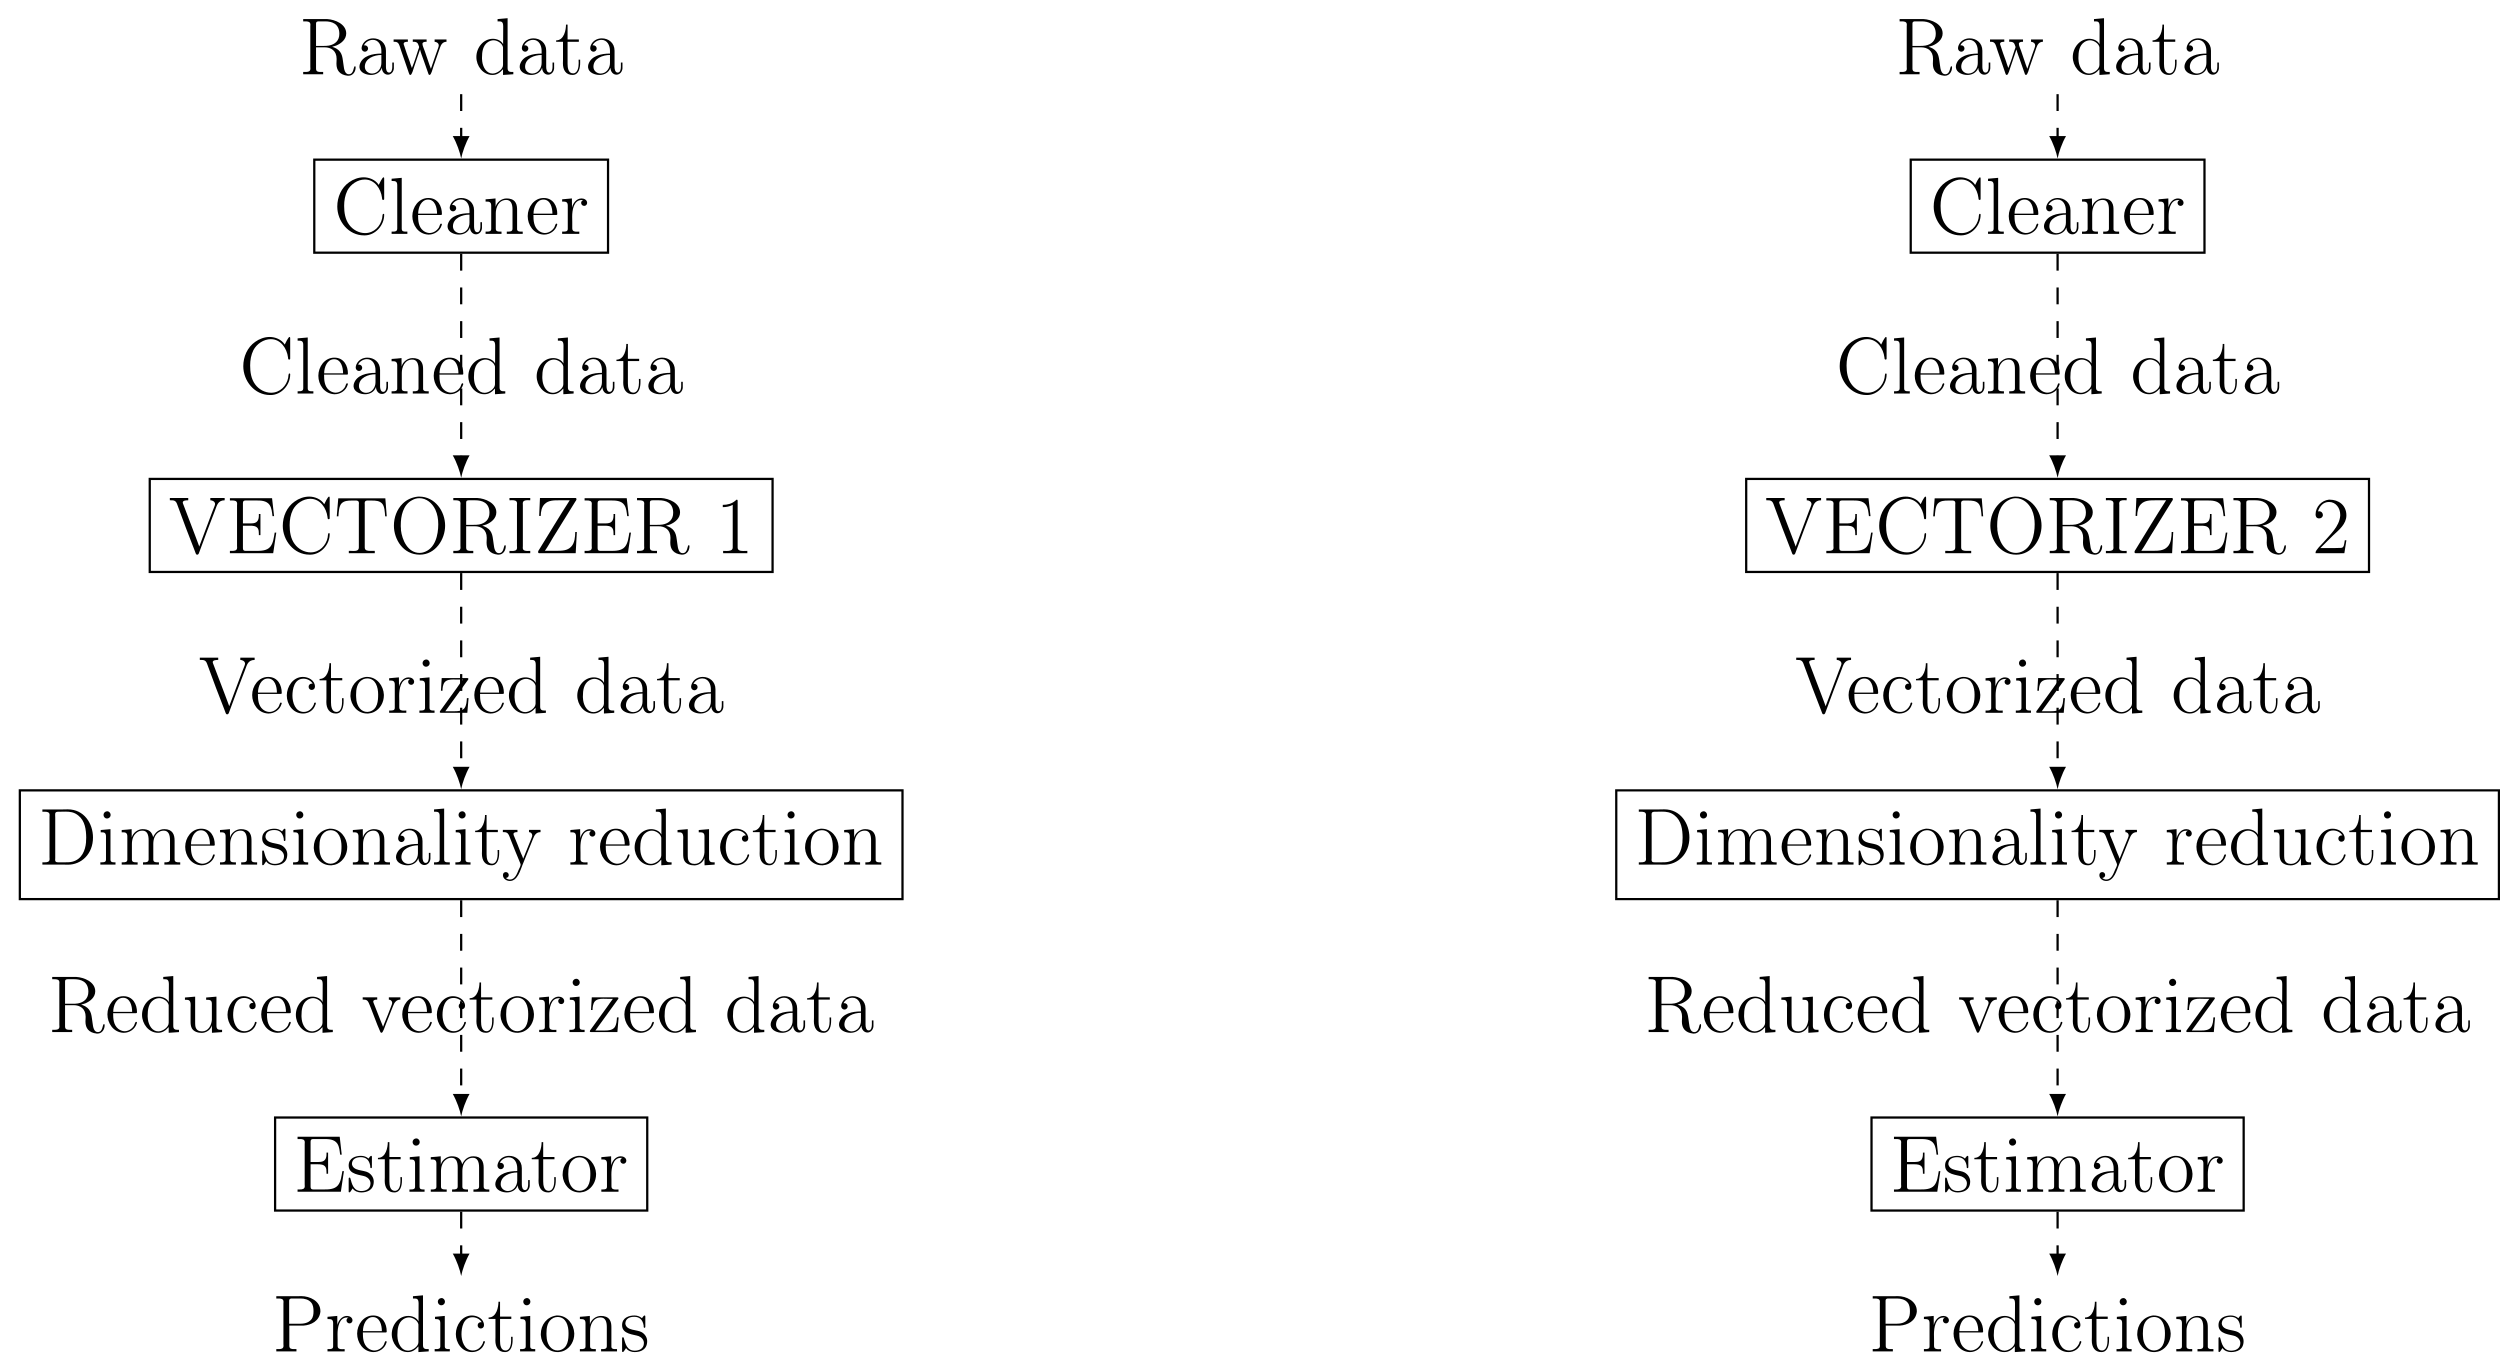 <?xml version="1.0" encoding="UTF-8"?>
<svg xmlns="http://www.w3.org/2000/svg" xmlns:xlink="http://www.w3.org/1999/xlink" width="443.907pt" height="243.291pt" viewBox="0 0 443.907 243.291" version="1.1">
<defs>
<g>
<symbol overflow="visible" id="glyph0-0">
<path style="stroke:none;" d=""/>
</symbol>
<symbol overflow="visible" id="glyph0-1">
<path style="stroke:none;" d="M 0.688 -9.812 L 0.688 -9.406 L 1.047 -9.406 C 1.516 -9.406 1.969 -9.359 1.969 -8.828 C 1.969 -8.719 1.953 -8.625 1.953 -8.531 L 1.953 -1.312 C 1.953 -1.219 1.969 -1.109 1.969 -1 C 1.969 -0.469 1.516 -0.422 1.078 -0.422 L 0.688 -0.422 L 0.688 -0.016 L 4.234 -0.016 L 4.234 -0.422 L 3.781 -0.422 C 3.344 -0.422 2.969 -0.469 2.969 -1.016 L 2.969 -4.797 L 4.5 -4.797 C 5.625 -4.797 6.625 -4.203 6.625 -2.734 C 6.625 -2.453 6.594 -2.172 6.594 -1.875 C 6.594 -0.734 7.156 0.094 8.609 0.25 L 8.734 0.25 C 9.531 0.25 10 -0.5 10 -1.219 C 10 -1.297 10 -1.438 9.875 -1.438 C 9.578 -1.438 9.75 -0.016 8.781 -0.016 C 8.094 -0.016 7.938 -0.922 7.859 -1.594 C 7.656 -2.797 7.75 -3.891 6.578 -4.578 C 6.359 -4.703 6.078 -4.828 5.828 -4.891 C 6.062 -4.984 6.312 -5.016 6.547 -5.109 C 7.469 -5.5 8.328 -6.219 8.328 -7.266 C 8.328 -8.938 6.328 -9.734 4.953 -9.812 Z M 2.969 -5.047 L 2.969 -9 C 2.969 -9.375 3.234 -9.406 3.484 -9.406 L 4.578 -9.406 C 5.797 -9.406 7.109 -8.984 7.109 -7.188 C 7.109 -5.984 6.344 -5.312 5.266 -5.109 C 4.922 -5.047 4.578 -5.047 4.234 -5.047 Z M 2.969 -5.047 "/>
</symbol>
<symbol overflow="visible" id="glyph0-2">
<path style="stroke:none;" d="M 1.422 -5.141 C 1.672 -5.719 2.359 -6.125 3 -6.125 C 4.062 -6.125 4.516 -5.109 4.516 -4.172 L 4.516 -3.688 C 3.031 -3.688 1.141 -3.328 0.672 -1.734 C 0.641 -1.609 0.625 -1.484 0.625 -1.328 L 0.625 -1.234 C 0.719 -0.266 1.875 0.109 2.672 0.109 C 3.453 0.109 4.281 -0.266 4.594 -1.141 L 4.609 -1.141 C 4.609 -0.531 5.031 0.062 5.672 0.062 C 6.234 0.062 6.688 -0.438 6.734 -1.047 L 6.734 -2.094 L 6.453 -2.094 L 6.453 -1.359 C 6.453 -0.953 6.375 -0.312 5.891 -0.312 C 5.422 -0.312 5.328 -0.938 5.328 -1.312 C 5.328 -1.484 5.328 -1.625 5.328 -1.766 L 5.328 -4.203 C 5.328 -5.594 4.25 -6.391 3.062 -6.391 C 2.266 -6.391 1.469 -5.984 1.125 -5.172 C 1.062 -5.016 1 -4.812 1 -4.641 C 1 -4.281 1.281 -4.016 1.594 -4.016 C 1.891 -4.016 2.156 -4.281 2.156 -4.578 C 2.156 -4.891 1.922 -5.156 1.562 -5.156 C 1.5 -5.156 1.469 -5.156 1.422 -5.141 Z M 4.516 -3.438 L 4.516 -2.016 C 4.516 -1.094 3.906 -0.172 2.891 -0.141 L 2.844 -0.141 C 2.203 -0.141 1.578 -0.625 1.578 -1.344 C 1.578 -2.844 3.25 -3.438 4.516 -3.438 Z M 4.516 -3.438 "/>
</symbol>
<symbol overflow="visible" id="glyph0-3">
<path style="stroke:none;" d="M 0.234 -6.188 L 0.234 -5.781 L 0.422 -5.781 C 1.172 -5.781 1.234 -5.234 1.531 -4.328 C 1.984 -2.969 2.5 -1.609 2.938 -0.25 C 2.984 -0.094 3.031 0.109 3.219 0.109 C 3.484 0.109 3.734 -0.891 3.906 -1.406 C 4.172 -2.219 4.453 -3.031 4.734 -3.844 C 4.812 -4.031 4.875 -4.203 4.922 -4.391 L 4.938 -4.391 C 5.062 -3.812 5.344 -3.172 5.547 -2.562 C 5.812 -1.797 6.094 -1.016 6.359 -0.25 C 6.406 -0.094 6.438 0.094 6.625 0.109 C 6.906 0.109 7.141 -0.891 7.312 -1.406 C 7.688 -2.531 8.094 -3.609 8.469 -4.734 C 8.641 -5.25 8.938 -5.781 9.625 -5.781 L 9.625 -6.188 L 7.516 -6.188 L 7.516 -5.781 C 7.891 -5.766 8.25 -5.516 8.25 -5.141 C 8.25 -4.922 8.141 -4.688 8.078 -4.484 C 7.953 -4.141 7.828 -3.781 7.703 -3.438 L 7.141 -1.812 C 7.047 -1.531 6.969 -1.266 6.859 -0.984 C 6.453 -2.016 6.156 -3.078 5.766 -4.125 C 5.641 -4.531 5.359 -5.062 5.359 -5.391 L 5.359 -5.469 C 5.422 -5.781 5.859 -5.781 6.094 -5.781 L 6.094 -6.188 L 3.641 -6.188 L 3.641 -5.781 L 3.781 -5.781 C 4.406 -5.781 4.547 -5.531 4.688 -5.094 C 4.719 -5 4.766 -4.922 4.766 -4.828 C 4.766 -4.703 4.672 -4.578 4.641 -4.453 C 4.281 -3.359 3.938 -2.203 3.484 -1.125 C 3.312 -1.516 3.203 -1.938 3.062 -2.359 C 2.719 -3.266 2.391 -4.172 2.109 -5.094 C 2.078 -5.188 2.016 -5.297 2.016 -5.406 C 2.016 -5.781 2.531 -5.781 2.766 -5.781 L 2.766 -6.188 Z M 0.234 -6.188 "/>
</symbol>
<symbol overflow="visible" id="glyph0-4">
<path style="stroke:none;" d="M 4.281 -9.812 L 4.281 -9.406 L 4.484 -9.406 C 4.969 -9.406 5.281 -9.359 5.281 -8.5 L 5.266 -5.344 C 4.938 -6.031 4.094 -6.312 3.453 -6.312 C 1.766 -6.312 0.516 -4.75 0.516 -3.078 C 0.516 -1.469 1.703 0.109 3.359 0.109 C 4.156 0.109 4.688 -0.266 5.25 -0.906 L 5.25 0.109 L 7.078 -0.016 L 7.078 -0.422 L 6.859 -0.422 C 6.469 -0.422 6.062 -0.453 6.062 -1.109 L 6.062 -9.969 Z M 1.516 -2.75 L 1.516 -2.969 C 1.516 -3.984 1.656 -5.125 2.578 -5.734 C 2.891 -5.938 3.234 -6.047 3.578 -6.047 C 4.281 -6.047 5.141 -5.469 5.25 -4.797 L 5.25 -1.656 C 5.25 -0.859 4.156 -0.141 3.406 -0.141 C 2.312 -0.141 1.703 -1.234 1.562 -2.25 C 1.547 -2.422 1.547 -2.578 1.516 -2.75 Z M 1.516 -2.75 "/>
</symbol>
<symbol overflow="visible" id="glyph0-5">
<path style="stroke:none;" d="M 2.016 -8.828 C 2.016 -7.938 1.703 -6.031 0.266 -6.031 L 0.266 -5.781 L 1.484 -5.781 L 1.484 -2.531 C 1.484 -2.344 1.469 -2.141 1.469 -1.938 C 1.469 -0.797 1.984 0.109 3.172 0.109 C 4.312 0.109 4.531 -1.172 4.531 -2.062 L 4.531 -2.609 L 4.25 -2.609 C 4.25 -2.391 4.266 -2.188 4.266 -1.969 C 4.266 -1.328 4.125 -0.172 3.266 -0.172 C 2.422 -0.172 2.297 -1.172 2.297 -1.859 L 2.297 -5.781 L 4.297 -5.781 L 4.297 -6.188 L 2.297 -6.188 L 2.297 -8.828 Z M 2.016 -8.828 "/>
</symbol>
<symbol overflow="visible" id="glyph0-6">
<path style="stroke:none;" d="M 8.141 -8.734 L 8.109 -8.734 C 7.547 -9.641 6.391 -10.062 5.453 -10.062 C 4.531 -10.062 3.609 -9.719 2.875 -9.188 C 1.484 -8.219 0.766 -6.547 0.766 -4.875 C 0.766 -2.281 2.734 0.25 5.516 0.25 L 5.672 0.25 C 7.531 0.219 9.094 -1.531 9.094 -3.391 L 9.094 -3.484 C 9.078 -3.562 9.016 -3.578 8.953 -3.578 C 8.75 -3.578 8.797 -3.062 8.734 -2.797 C 8.453 -1.391 7.297 -0.156 5.703 -0.156 C 4.609 -0.156 3.516 -0.75 2.875 -1.641 C 2.172 -2.578 1.984 -3.812 1.984 -4.984 C 1.984 -5.922 2.141 -6.875 2.562 -7.719 C 3.141 -8.828 4.391 -9.672 5.656 -9.672 C 7.438 -9.672 8.516 -7.984 8.703 -6.453 C 8.734 -6.297 8.688 -6.047 8.906 -6.047 C 9.047 -6.047 9.094 -6.109 9.094 -6.234 L 9.094 -9.859 C 9.094 -9.953 9.078 -10.062 8.969 -10.062 C 8.766 -10.062 8.172 -8.828 8.141 -8.734 Z M 8.141 -8.734 "/>
</symbol>
<symbol overflow="visible" id="glyph0-7">
<path style="stroke:none;" d="M 0.547 -9.812 L 0.547 -9.406 L 0.734 -9.406 C 1.203 -9.406 1.547 -9.359 1.547 -8.656 L 1.547 -0.969 C 1.547 -0.453 1.172 -0.422 0.781 -0.422 L 0.547 -0.422 L 0.547 -0.016 L 3.344 -0.016 L 3.344 -0.422 L 3.031 -0.422 C 2.656 -0.422 2.344 -0.453 2.344 -0.953 L 2.344 -9.969 Z M 0.547 -9.812 "/>
</symbol>
<symbol overflow="visible" id="glyph0-8">
<path style="stroke:none;" d="M 1.453 -3.375 L 5.484 -3.375 C 5.625 -3.375 5.688 -3.406 5.688 -3.562 C 5.688 -4.906 5 -6.391 3.281 -6.391 C 1.562 -6.391 0.438 -4.766 0.438 -3.172 C 0.438 -1.641 1.453 0.016 3.266 0.109 L 3.359 0.109 C 4.359 0.109 5.344 -0.547 5.641 -1.547 C 5.656 -1.594 5.688 -1.656 5.688 -1.703 C 5.688 -1.766 5.609 -1.844 5.547 -1.844 C 5.344 -1.844 5.281 -1.375 5.156 -1.156 C 4.812 -0.594 4.172 -0.172 3.5 -0.172 L 3.406 -0.172 C 3.016 -0.203 2.656 -0.359 2.344 -0.609 C 1.516 -1.297 1.453 -2.391 1.453 -3.375 Z M 1.469 -3.609 C 1.469 -4.703 2.016 -6.109 3.234 -6.109 C 4.469 -6.109 4.828 -4.672 4.828 -3.609 Z M 1.469 -3.609 "/>
</symbol>
<symbol overflow="visible" id="glyph0-9">
<path style="stroke:none;" d="M 0.547 -6.156 L 0.547 -5.75 L 0.766 -5.75 C 1.156 -5.75 1.547 -5.703 1.547 -5.031 L 1.547 -0.906 C 1.547 -0.453 1.172 -0.422 0.812 -0.422 L 0.547 -0.422 L 0.547 -0.016 L 3.375 -0.016 L 3.375 -0.422 L 3.125 -0.422 C 2.719 -0.422 2.359 -0.453 2.359 -0.922 L 2.359 -3.688 C 2.359 -4.656 2.844 -6.047 4.219 -6.047 C 5.047 -6.047 5.328 -5.328 5.328 -4.359 L 5.328 -0.953 C 5.328 -0.453 4.953 -0.422 4.547 -0.422 L 4.312 -0.422 L 4.312 -0.016 L 7.141 -0.016 L 7.141 -0.422 L 6.812 -0.422 C 6.5 -0.422 6.203 -0.453 6.141 -0.797 L 6.141 -4.188 C 6.141 -4.672 6.125 -5.172 5.859 -5.594 C 5.531 -6.156 4.875 -6.312 4.266 -6.312 C 3.391 -6.312 2.516 -5.641 2.328 -4.812 L 2.312 -6.312 L 1.547 -6.234 Z M 0.547 -6.156 "/>
</symbol>
<symbol overflow="visible" id="glyph0-10">
<path style="stroke:none;" d="M 0.484 -6.156 L 0.484 -5.75 L 0.703 -5.75 C 1.109 -5.75 1.484 -5.703 1.484 -5.031 L 1.484 -0.906 C 1.484 -0.438 1.109 -0.422 0.688 -0.422 L 0.484 -0.422 L 0.484 -0.016 L 3.531 -0.016 L 3.531 -0.422 C 3.391 -0.422 3.234 -0.406 3.078 -0.406 C 2.672 -0.406 2.281 -0.469 2.281 -1 L 2.281 -2.172 C 2.281 -2.469 2.266 -2.766 2.266 -3.062 C 2.266 -4.219 2.531 -6.031 3.938 -6.031 C 4.016 -6.031 4.109 -6.031 4.203 -6.031 L 4.203 -6.016 C 4 -5.938 3.859 -5.734 3.859 -5.516 C 3.859 -5.25 4.078 -4.984 4.406 -4.984 C 4.719 -4.984 4.922 -5.266 4.922 -5.516 C 4.922 -6.031 4.422 -6.312 3.938 -6.312 C 3.047 -6.312 2.422 -5.5 2.234 -4.703 L 2.219 -6.312 Z M 0.484 -6.156 "/>
</symbol>
<symbol overflow="visible" id="glyph0-11">
<path style="stroke:none;" d="M 0.25 -9.812 L 0.25 -9.406 L 0.438 -9.406 C 0.953 -9.406 1.312 -9.375 1.547 -8.703 C 2.562 -5.891 3.625 -3.094 4.719 -0.312 L 4.844 0.031 C 4.906 0.188 4.953 0.25 5.125 0.25 C 5.375 0.25 5.438 -0.094 5.516 -0.297 C 6.422 -2.766 7.344 -5.234 8.297 -7.672 C 8.594 -8.422 8.75 -9.406 9.984 -9.406 L 9.984 -9.812 L 7.438 -9.812 L 7.438 -9.406 C 7.828 -9.406 8.281 -9.172 8.281 -8.734 L 8.281 -8.703 C 8.266 -8.531 8.172 -8.375 8.125 -8.219 L 7.797 -7.391 C 7.125 -5.578 6.422 -3.766 5.75 -1.938 C 5.672 -1.688 5.547 -1.453 5.484 -1.203 L 5.469 -1.203 C 5.406 -1.422 5.312 -1.641 5.234 -1.844 L 4.766 -3.094 C 4.094 -4.875 3.438 -6.625 2.75 -8.391 C 2.703 -8.578 2.547 -8.828 2.547 -9.016 L 2.547 -9.047 C 2.578 -9.391 3.188 -9.406 3.516 -9.406 L 3.516 -9.812 Z M 0.25 -9.812 "/>
</symbol>
<symbol overflow="visible" id="glyph0-12">
<path style="stroke:none;" d="M 0.672 -9.781 L 0.672 -9.375 L 1.062 -9.375 C 1.516 -9.375 1.953 -9.328 1.953 -8.797 C 1.953 -8.688 1.938 -8.578 1.938 -8.484 L 1.938 -1.297 C 1.938 -1.203 1.953 -1.109 1.953 -1 C 1.953 -0.469 1.484 -0.422 1.047 -0.422 L 0.672 -0.422 L 0.672 -0.016 L 8.359 -0.016 L 8.906 -3.672 L 8.625 -3.672 C 8.469 -2.828 8.391 -1.812 7.828 -1.141 C 7.234 -0.438 6.172 -0.422 5.328 -0.422 L 3.484 -0.422 C 3.109 -0.422 2.984 -0.562 2.984 -0.922 L 2.984 -4.891 L 4.266 -4.891 C 4.766 -4.891 5.328 -4.859 5.625 -4.422 C 5.797 -4.141 5.812 -3.797 5.812 -3.469 L 5.812 -3.219 L 6.094 -3.219 L 6.094 -6.969 L 5.812 -6.969 L 5.812 -6.719 C 5.812 -5.953 5.578 -5.422 4.812 -5.328 C 4.547 -5.297 4.281 -5.297 4.016 -5.297 L 2.984 -5.297 L 2.984 -8.891 C 2.984 -9.234 3.109 -9.375 3.469 -9.375 L 5.25 -9.375 C 6.125 -9.375 7.188 -9.375 7.734 -8.562 C 8.109 -7.984 8.141 -7.266 8.234 -6.594 L 8.516 -6.594 L 8.156 -9.781 Z M 0.672 -9.781 "/>
</symbol>
<symbol overflow="visible" id="glyph0-13">
<path style="stroke:none;" d="M 0.75 -9.75 L 0.484 -6.562 L 0.781 -6.562 C 0.828 -7.312 0.875 -8.344 1.312 -8.828 C 1.781 -9.328 2.5 -9.359 3.109 -9.359 L 3.984 -9.359 C 4.25 -9.328 4.422 -9.234 4.422 -8.891 C 4.422 -8.812 4.406 -8.719 4.406 -8.656 L 4.406 -1.031 C 4.406 -0.469 3.922 -0.406 3.453 -0.406 C 3.297 -0.406 3.156 -0.422 3.031 -0.422 L 2.625 -0.422 L 2.625 -0.016 L 7.234 -0.016 L 7.234 -0.422 L 6.453 -0.422 C 5.953 -0.422 5.453 -0.469 5.453 -1.031 L 5.453 -8.656 C 5.453 -8.719 5.438 -8.812 5.438 -8.891 C 5.438 -9.234 5.609 -9.328 5.859 -9.359 L 6.734 -9.359 C 7.359 -9.359 8.078 -9.328 8.531 -8.828 C 8.984 -8.344 9.016 -7.312 9.078 -6.562 L 9.359 -6.562 L 9.109 -9.75 Z M 0.75 -9.75 "/>
</symbol>
<symbol overflow="visible" id="glyph0-14">
<path style="stroke:none;" d="M 5.062 -10.062 C 4.031 -9.953 3.078 -9.562 2.312 -8.797 C 1.281 -7.781 0.766 -6.344 0.766 -4.906 C 0.766 -2.453 2.422 0.25 5.359 0.25 C 8.141 0.25 9.859 -2.469 9.859 -4.906 C 9.859 -7.438 8.062 -10.062 5.266 -10.062 Z M 1.984 -4.719 L 1.984 -4.969 C 1.984 -6.594 2.359 -8.578 4.016 -9.438 C 4.406 -9.656 4.828 -9.781 5.281 -9.781 C 6.547 -9.781 7.562 -8.906 8.125 -7.75 C 8.5 -6.938 8.641 -6.031 8.641 -5.156 C 8.641 -3.297 8.141 -0.75 5.938 -0.141 C 5.734 -0.094 5.516 -0.062 5.328 -0.062 C 3.234 -0.062 2.219 -2.359 2.016 -4.109 C 2.016 -4.297 2.016 -4.516 1.984 -4.719 Z M 1.984 -4.719 "/>
</symbol>
<symbol overflow="visible" id="glyph0-15">
<path style="stroke:none;" d="M 0.609 -9.812 L 0.609 -9.406 C 0.766 -9.406 0.922 -9.422 1.078 -9.422 C 1.531 -9.422 1.953 -9.359 1.953 -8.844 C 1.953 -8.75 1.938 -8.656 1.938 -8.562 L 1.938 -1.281 C 1.938 -1.188 1.953 -1.109 1.953 -1 C 1.953 -0.469 1.516 -0.406 1.078 -0.406 C 0.922 -0.406 0.766 -0.422 0.609 -0.422 L 0.609 -0.016 L 4.297 -0.016 L 4.297 -0.422 C 4.156 -0.422 4 -0.406 3.844 -0.406 C 3.391 -0.406 2.969 -0.469 2.969 -0.969 C 2.969 -1.078 2.984 -1.172 2.984 -1.266 L 2.984 -8.547 C 2.984 -8.641 2.969 -8.719 2.969 -8.828 C 2.969 -9.359 3.406 -9.422 3.844 -9.422 C 4 -9.422 4.156 -9.406 4.297 -9.406 L 4.297 -9.812 Z M 0.609 -9.812 "/>
</symbol>
<symbol overflow="visible" id="glyph0-16">
<path style="stroke:none;" d="M 1.094 -9.812 L 0.953 -6.625 L 1.234 -6.625 C 1.234 -7.359 1.391 -8.203 1.906 -8.719 C 2.562 -9.406 3.578 -9.406 4.469 -9.406 L 6.375 -9.406 C 4.531 -6.547 2.781 -3.609 0.984 -0.703 C 0.891 -0.562 0.766 -0.406 0.766 -0.234 C 0.766 -0.094 0.797 -0.016 0.938 -0.016 L 7.438 -0.016 L 7.641 -3.781 L 7.359 -3.781 C 7.344 -2.906 7.266 -1.781 6.609 -1.141 C 5.969 -0.469 5.016 -0.438 4.141 -0.438 L 1.969 -0.438 C 2.516 -1.203 2.953 -2.031 3.438 -2.828 C 4.75 -4.922 6.031 -7.047 7.344 -9.141 C 7.438 -9.281 7.562 -9.422 7.578 -9.594 C 7.578 -9.719 7.531 -9.812 7.406 -9.812 Z M 1.094 -9.812 "/>
</symbol>
<symbol overflow="visible" id="glyph0-17">
<path style="stroke:none;" d="M 1.312 -8.594 L 1.312 -8.188 C 1.922 -8.188 2.531 -8.297 3.078 -8.594 L 3.078 -1.031 C 3.078 -0.484 2.547 -0.406 2.016 -0.406 C 1.797 -0.406 1.562 -0.422 1.375 -0.422 L 1.375 -0.016 L 5.672 -0.016 L 5.672 -0.422 C 5.453 -0.422 5.219 -0.406 4.984 -0.406 C 4.453 -0.406 3.953 -0.484 3.953 -1.016 L 3.953 -9.312 C 3.953 -9.375 3.938 -9.516 3.812 -9.516 C 3.766 -9.516 3.734 -9.5 3.703 -9.484 L 3.562 -9.344 C 2.906 -8.781 2.125 -8.594 1.312 -8.594 Z M 1.312 -8.594 "/>
</symbol>
<symbol overflow="visible" id="glyph0-18">
<path style="stroke:none;" d="M 5.109 -5.188 C 5.062 -5.203 5 -5.203 4.969 -5.203 C 4.625 -5.203 4.391 -4.953 4.391 -4.641 C 4.391 -4.312 4.641 -4.078 4.938 -4.078 C 5.25 -4.078 5.516 -4.297 5.516 -4.656 C 5.516 -5.797 4.344 -6.391 3.375 -6.391 C 1.625 -6.391 0.516 -4.672 0.516 -3.094 C 0.516 -1.578 1.562 0.109 3.406 0.109 C 4.359 0.109 5.266 -0.438 5.578 -1.406 C 5.625 -1.484 5.672 -1.594 5.672 -1.688 L 5.672 -1.75 C 5.656 -1.812 5.609 -1.844 5.547 -1.844 C 5.344 -1.844 5.344 -1.594 5.312 -1.469 C 4.969 -0.703 4.344 -0.172 3.531 -0.172 C 2.016 -0.172 1.516 -1.891 1.516 -3.047 C 1.516 -4.219 1.844 -6.078 3.484 -6.078 C 4.125 -6.078 4.797 -5.75 5.109 -5.188 Z M 5.109 -5.188 "/>
</symbol>
<symbol overflow="visible" id="glyph0-19">
<path style="stroke:none;" d="M 3.219 -6.391 C 1.484 -6.141 0.438 -4.719 0.438 -3.094 L 0.438 -2.906 C 0.547 -1.312 1.719 0.109 3.422 0.109 L 3.578 0.109 C 3.938 0.078 4.281 0 4.609 -0.156 C 5.719 -0.688 6.375 -1.891 6.375 -3.109 L 6.375 -3.234 C 6.312 -4.812 5.141 -6.391 3.391 -6.391 Z M 1.453 -2.781 C 1.453 -2.891 1.438 -3.031 1.438 -3.156 C 1.438 -4.188 1.562 -5.406 2.688 -5.969 C 2.906 -6.062 3.156 -6.125 3.406 -6.125 C 4.938 -6.125 5.359 -4.531 5.359 -3.281 C 5.359 -2.188 5.281 -0.594 3.797 -0.219 C 3.672 -0.188 3.562 -0.172 3.422 -0.172 C 2.328 -0.172 1.656 -1.141 1.5 -2.219 C 1.484 -2.406 1.484 -2.594 1.453 -2.781 Z M 1.453 -2.781 "/>
</symbol>
<symbol overflow="visible" id="glyph0-20">
<path style="stroke:none;" d="M 0.609 -6.156 L 0.609 -5.75 L 0.766 -5.75 C 1.203 -5.75 1.547 -5.688 1.547 -5.031 L 1.547 -0.906 C 1.547 -0.438 1.156 -0.422 0.75 -0.422 L 0.547 -0.422 L 0.547 -0.016 L 3.234 -0.016 L 3.234 -0.422 L 3 -0.422 C 2.672 -0.422 2.344 -0.453 2.344 -0.922 L 2.344 -6.312 Z M 1.641 -9.469 C 1.297 -9.406 1.109 -9.125 1.109 -8.828 C 1.109 -8.547 1.328 -8.203 1.719 -8.203 C 2.109 -8.203 2.375 -8.5 2.375 -8.828 C 2.375 -9.156 2.125 -9.484 1.766 -9.484 C 1.719 -9.484 1.672 -9.469 1.641 -9.469 Z M 1.641 -9.469 "/>
</symbol>
<symbol overflow="visible" id="glyph0-21">
<path style="stroke:none;" d="M 0.719 -6.188 L 0.578 -3.938 L 0.859 -3.938 C 0.859 -4.375 0.922 -5.047 1.234 -5.438 C 1.578 -5.859 2.188 -5.938 2.75 -5.938 C 3 -5.938 3.234 -5.922 3.453 -5.922 L 4.469 -5.922 C 4.094 -5.453 3.766 -4.938 3.406 -4.438 C 2.422 -3.109 1.5 -1.781 0.531 -0.469 C 0.469 -0.406 0.375 -0.281 0.375 -0.172 C 0.375 -0.047 0.469 -0.016 0.594 -0.016 L 5.266 -0.016 L 5.484 -2.625 L 5.188 -2.625 C 5.156 -2.031 5.109 -1.359 4.781 -0.875 C 4.375 -0.344 3.656 -0.297 3.062 -0.297 L 1.359 -0.297 C 2.656 -2.109 3.969 -3.891 5.266 -5.703 C 5.328 -5.797 5.453 -5.922 5.453 -6.031 C 5.453 -6.156 5.359 -6.188 5.266 -6.188 Z M 0.719 -6.188 "/>
</symbol>
<symbol overflow="visible" id="glyph0-22">
<path style="stroke:none;" d="M 0.688 -9.812 L 0.688 -9.406 L 1.047 -9.406 C 1.516 -9.406 1.969 -9.359 1.969 -8.828 C 1.969 -8.719 1.953 -8.625 1.953 -8.531 L 1.953 -1.312 C 1.953 -1.219 1.969 -1.109 1.969 -1 C 1.969 -0.469 1.516 -0.422 1.078 -0.422 L 0.688 -0.422 L 0.688 -0.016 L 4.391 -0.016 C 4.656 -0.016 4.953 0 5.234 0 C 7.609 0 9.672 -1.906 9.672 -4.828 C 9.672 -7.297 8.109 -9.828 5.203 -9.828 C 4.922 -9.828 4.641 -9.812 4.359 -9.812 Z M 8.453 -4.438 C 8.438 -4.359 8.438 -4.281 8.438 -4.203 L 8.438 -3.984 C 8.312 -2.531 7.688 -0.984 6.062 -0.547 C 5.625 -0.422 5.188 -0.422 4.734 -0.422 L 3.531 -0.422 C 3.234 -0.422 2.953 -0.438 2.953 -0.875 C 2.953 -0.984 2.969 -1.109 2.969 -1.188 L 2.969 -8.375 C 2.969 -8.5 2.953 -8.656 2.953 -8.797 C 2.953 -9.172 2.953 -9.406 3.578 -9.406 L 3.875 -9.406 C 4.156 -9.406 4.453 -9.422 4.75 -9.422 C 5.578 -9.422 6.328 -9.344 7.078 -8.719 C 8.266 -7.781 8.453 -6.203 8.469 -4.812 C 8.469 -4.672 8.469 -4.547 8.453 -4.438 Z M 8.453 -4.438 "/>
</symbol>
<symbol overflow="visible" id="glyph0-23">
<path style="stroke:none;" d="M 0.547 -6.156 L 0.547 -5.75 L 0.766 -5.75 C 1.156 -5.75 1.547 -5.703 1.547 -5.031 L 1.547 -0.906 C 1.547 -0.438 1.141 -0.422 0.75 -0.422 L 0.547 -0.422 L 0.547 -0.016 L 3.375 -0.016 L 3.375 -0.422 L 3.125 -0.422 C 2.734 -0.422 2.359 -0.453 2.359 -0.922 L 2.359 -3.688 C 2.359 -4.594 2.688 -5.516 3.609 -5.938 C 3.812 -6.016 4.016 -6.047 4.234 -6.047 C 5.062 -6.047 5.328 -5.328 5.328 -4.344 L 5.328 -0.953 C 5.328 -0.438 4.922 -0.422 4.422 -0.422 L 4.328 -0.422 L 4.328 -0.016 L 7.156 -0.016 L 7.156 -0.422 L 6.906 -0.422 C 6.531 -0.422 6.156 -0.453 6.156 -0.922 L 6.156 -3.688 C 6.156 -4.594 6.469 -5.516 7.406 -5.938 C 7.609 -6.016 7.797 -6.047 8.016 -6.047 C 8.844 -6.047 9.125 -5.328 9.125 -4.344 L 9.125 -0.953 C 9.125 -0.438 8.703 -0.422 8.203 -0.422 L 8.125 -0.422 L 8.125 -0.016 L 10.938 -0.016 L 10.938 -0.422 L 10.688 -0.422 C 10.312 -0.422 9.938 -0.453 9.938 -0.953 L 9.938 -4.297 C 9.938 -5.297 9.609 -6.312 8.109 -6.312 C 7.125 -6.312 6.484 -5.688 6.125 -4.891 C 5.906 -5.844 5.359 -6.312 4.25 -6.312 C 3.391 -6.312 2.516 -5.625 2.328 -4.812 L 2.312 -6.312 L 1.547 -6.234 Z M 0.547 -6.156 "/>
</symbol>
<symbol overflow="visible" id="glyph0-24">
<path style="stroke:none;" d="M 1.156 -0.609 C 1.484 -0.109 2.109 0.109 2.672 0.109 C 3.703 0.109 4.906 -0.297 4.906 -1.828 C 4.906 -2.5 4.5 -3.094 3.938 -3.422 C 3.078 -3.922 1.25 -3.641 1.031 -4.922 C 1.031 -5.844 1.797 -6.156 2.609 -6.156 C 3.5 -6.156 4.109 -5.688 4.281 -4.609 L 4.281 -4.484 C 4.281 -4.359 4.281 -4.203 4.438 -4.203 C 4.547 -4.203 4.578 -4.297 4.578 -4.391 L 4.578 -6.219 C 4.578 -6.297 4.547 -6.391 4.453 -6.391 C 4.281 -6.391 4.031 -5.984 3.984 -5.906 C 3.594 -6.234 3.141 -6.391 2.641 -6.391 C 1.688 -6.391 0.453 -6.016 0.453 -4.672 C 0.453 -3.016 2.547 -3.047 3.422 -2.719 C 3.922 -2.5 4.328 -2.062 4.328 -1.5 C 4.328 -0.453 3.422 -0.141 2.703 -0.141 C 1.281 -0.141 1.031 -1.406 0.75 -2.422 C 0.734 -2.484 0.656 -2.531 0.609 -2.531 C 0.5 -2.531 0.453 -2.438 0.453 -2.359 L 0.453 0 C 0.469 0.062 0.5 0.094 0.562 0.094 L 0.594 0.094 C 0.672 0.094 0.719 0.016 0.781 -0.047 Z M 1.156 -0.609 "/>
</symbol>
<symbol overflow="visible" id="glyph0-25">
<path style="stroke:none;" d="M 0.25 -6.188 L 0.25 -5.781 L 0.453 -5.781 C 1.234 -5.781 1.297 -5.312 1.656 -4.406 C 2.188 -3.062 2.719 -1.719 3.281 -0.406 C 3.312 -0.297 3.406 -0.156 3.406 -0.031 C 3.406 0.25 3.188 0.625 3.062 0.891 C 2.766 1.609 2.406 2.641 1.5 2.641 C 1.25 2.641 0.969 2.531 0.781 2.359 C 1.062 2.328 1.297 2.156 1.297 1.844 C 1.297 1.578 1.109 1.312 0.781 1.312 C 0.484 1.312 0.266 1.516 0.266 1.844 C 0.266 2.516 0.922 2.891 1.5 2.891 C 2.875 2.891 3.375 0.922 3.734 0.047 C 4.344 -1.484 4.984 -3.031 5.594 -4.562 C 5.828 -5.125 6.078 -5.781 6.938 -5.781 L 6.938 -6.188 L 4.891 -6.188 L 4.891 -5.781 C 5.203 -5.781 5.469 -5.531 5.469 -5.219 C 5.469 -5 5.359 -4.812 5.297 -4.609 C 4.891 -3.578 4.453 -2.578 4.062 -1.562 C 4 -1.406 3.922 -1.25 3.875 -1.078 L 3.859 -1.078 C 3.766 -1.406 3.594 -1.734 3.453 -2.062 C 3.062 -3.062 2.672 -4.078 2.25 -5.062 C 2.203 -5.172 2.141 -5.297 2.141 -5.422 L 2.141 -5.484 C 2.188 -5.781 2.609 -5.781 2.844 -5.781 L 2.844 -6.188 Z M 0.25 -6.188 "/>
</symbol>
<symbol overflow="visible" id="glyph0-26">
<path style="stroke:none;" d="M 0.547 -6.156 L 0.547 -5.75 L 0.781 -5.75 C 1.219 -5.75 1.562 -5.688 1.562 -4.812 C 1.562 -4.609 1.547 -4.406 1.547 -4.203 L 1.547 -1.875 C 1.547 -1.469 1.578 -1.047 1.781 -0.672 C 2.125 -0.078 2.875 0.125 3.531 0.125 C 4.328 0.125 5.125 -0.438 5.328 -1.203 L 5.344 0.109 L 7.141 -0.016 L 7.141 -0.422 L 6.922 -0.422 C 6.531 -0.422 6.141 -0.453 6.141 -1.125 L 6.141 -6.312 L 4.312 -6.156 L 4.312 -5.75 L 4.469 -5.75 C 4.922 -5.75 5.328 -5.719 5.328 -5.047 L 5.328 -2.188 C 5.25 -1.172 4.672 -0.141 3.578 -0.141 C 3.031 -0.141 2.516 -0.344 2.391 -1.094 C 2.359 -1.344 2.359 -1.625 2.359 -1.875 L 2.359 -6.312 Z M 0.547 -6.156 "/>
</symbol>
<symbol overflow="visible" id="glyph0-27">
<path style="stroke:none;" d="M 0.25 -6.188 L 0.25 -5.781 L 0.453 -5.781 C 1.203 -5.781 1.25 -5.375 1.656 -4.406 C 2.219 -3.031 2.688 -1.594 3.297 -0.25 C 3.359 -0.094 3.406 0.109 3.594 0.109 C 3.859 0.109 4.156 -0.922 4.359 -1.422 C 4.781 -2.484 5.203 -3.547 5.625 -4.609 C 5.875 -5.297 6.234 -5.781 6.938 -5.781 L 6.938 -6.188 L 4.891 -6.188 L 4.891 -5.781 C 5.203 -5.781 5.484 -5.531 5.484 -5.219 C 5.484 -5 5.359 -4.781 5.297 -4.578 C 4.875 -3.531 4.5 -2.469 4.047 -1.438 C 3.984 -1.281 3.922 -1.125 3.875 -0.969 L 3.859 -0.969 C 3.75 -1.312 3.578 -1.641 3.453 -1.984 L 2.25 -5.031 C 2.188 -5.156 2.125 -5.312 2.125 -5.453 L 2.125 -5.484 C 2.188 -5.781 2.594 -5.781 2.828 -5.781 L 2.828 -6.188 Z M 0.25 -6.188 "/>
</symbol>
<symbol overflow="visible" id="glyph0-28">
<path style="stroke:none;" d="M 0.688 -9.812 L 0.688 -9.406 L 1.047 -9.406 C 1.516 -9.406 1.969 -9.359 1.969 -8.828 C 1.969 -8.719 1.953 -8.625 1.953 -8.531 L 1.953 -1.312 C 1.953 -1.219 1.969 -1.109 1.969 -1 C 1.969 -0.469 1.516 -0.422 1.078 -0.422 L 0.688 -0.422 L 0.688 -0.016 L 4.266 -0.016 L 4.266 -0.422 L 3.812 -0.422 C 3.375 -0.422 3 -0.469 3 -1.016 L 3 -4.594 L 5.516 -4.594 C 6.891 -4.688 8.312 -5.406 8.516 -7.031 L 8.516 -7.188 C 8.516 -8.969 6.609 -9.828 5.141 -9.828 C 4.875 -9.828 4.609 -9.812 4.344 -9.812 Z M 2.969 -4.922 L 2.969 -8.984 C 2.969 -9.375 3.234 -9.406 3.484 -9.406 L 4.984 -9.406 C 5.672 -9.406 6.453 -9.234 6.906 -8.656 C 7.234 -8.25 7.297 -7.672 7.297 -7.156 C 7.297 -6.656 7.25 -6.109 6.906 -5.688 C 6.391 -5.047 5.578 -4.922 4.812 -4.922 Z M 2.969 -4.922 "/>
</symbol>
<symbol overflow="visible" id="glyph0-29">
<path style="stroke:none;" d="M 1.094 -7.438 C 1.375 -8.297 1.969 -9.109 3.062 -9.109 C 4.281 -9.109 5.047 -8.016 5.047 -6.844 L 5.047 -6.656 C 4.875 -4.719 3.266 -3.344 2.109 -1.984 C 1.641 -1.484 0.672 -0.531 0.672 -0.172 L 0.672 -0.016 L 5.781 -0.016 L 6.141 -2.312 L 5.859 -2.312 C 5.734 -1.656 5.766 -0.953 5.172 -0.953 C 4.781 -0.953 4.375 -0.922 3.969 -0.922 L 1.516 -0.922 C 2.281 -1.672 3.047 -2.469 3.828 -3.219 C 4.812 -4.125 6.141 -5.203 6.141 -6.719 C 6.141 -8.562 4.734 -9.516 3.172 -9.516 L 3.031 -9.516 C 1.75 -9.375 0.672 -8.25 0.672 -6.906 C 0.672 -6.562 0.797 -6.188 1.312 -6.188 C 1.672 -6.188 1.969 -6.438 1.969 -6.797 C 1.969 -7.125 1.719 -7.453 1.312 -7.453 C 1.25 -7.453 1.156 -7.438 1.094 -7.438 Z M 1.094 -7.438 "/>
</symbol>
</g>
<clipPath id="clip1">
  <path d="M 286 140 L 443.906 140 L 443.906 160 L 286 160 Z M 286 140 "/>
</clipPath>
</defs>
<g id="surface1">
<g style="fill:rgb(0%,0%,0%);fill-opacity:1;">
  <use xlink:href="#glyph0-1" x="53.147" y="13.2"/>
  <use xlink:href="#glyph0-2" x="63.201" y="13.2"/>
</g>
<g style="fill:rgb(0%,0%,0%);fill-opacity:1;">
  <use xlink:href="#glyph0-3" x="69.655" y="13.2"/>
</g>
<g style="fill:rgb(0%,0%,0%);fill-opacity:1;">
  <use xlink:href="#glyph0-4" x="84.069" y="13.2"/>
  <use xlink:href="#glyph0-2" x="91.657" y="13.2"/>
  <use xlink:href="#glyph0-5" x="98.484" y="13.2"/>
  <use xlink:href="#glyph0-2" x="103.793" y="13.2"/>
</g>
<path style="fill:none;stroke-width:0.399;stroke-linecap:butt;stroke-linejoin:miter;stroke:rgb(0%,0%,0%);stroke-opacity:1;stroke-miterlimit:10;" d="M 257.388 -36.607 L 309.548 -36.607 L 309.548 -20.088 L 257.388 -20.088 Z M 257.388 -36.607 " transform="matrix(1,0,0,-1,-201.583,8.26)"/>
<g style="fill:rgb(0%,0%,0%);fill-opacity:1;">
  <use xlink:href="#glyph0-6" x="59.123" y="41.546"/>
  <use xlink:href="#glyph0-7" x="68.989" y="41.546"/>
  <use xlink:href="#glyph0-8" x="72.779" y="41.546"/>
  <use xlink:href="#glyph0-2" x="78.848" y="41.546"/>
  <use xlink:href="#glyph0-9" x="85.675" y="41.546"/>
  <use xlink:href="#glyph0-8" x="93.263" y="41.546"/>
  <use xlink:href="#glyph0-10" x="99.331" y="41.546"/>
</g>
<path style="fill:none;stroke-width:0.399;stroke-linecap:butt;stroke-linejoin:miter;stroke:rgb(0%,0%,0%);stroke-opacity:1;stroke-dasharray:2.989,2.989;stroke-miterlimit:10;" d="M 283.47 -8.459 L 283.47 -16.302 " transform="matrix(1,0,0,-1,-201.583,8.26)"/>
<path style=" stroke:none;fill-rule:nonzero;fill:rgb(0%,0%,0%);fill-opacity:1;" d="M 81.887 28.148 C 82.086 27.086 82.684 25.359 83.379 24.164 L 80.391 24.164 C 81.09 25.359 81.688 27.086 81.887 28.148 "/>
<g style="fill:rgb(0%,0%,0%);fill-opacity:1;">
  <use xlink:href="#glyph0-6" x="42.433" y="69.893"/>
  <use xlink:href="#glyph0-7" x="52.299" y="69.893"/>
  <use xlink:href="#glyph0-8" x="56.089" y="69.893"/>
  <use xlink:href="#glyph0-2" x="62.158" y="69.893"/>
  <use xlink:href="#glyph0-9" x="68.985" y="69.893"/>
  <use xlink:href="#glyph0-8" x="76.573" y="69.893"/>
  <use xlink:href="#glyph0-4" x="82.641" y="69.893"/>
</g>
<g style="fill:rgb(0%,0%,0%);fill-opacity:1;">
  <use xlink:href="#glyph0-4" x="94.777" y="69.893"/>
  <use xlink:href="#glyph0-2" x="102.364" y="69.893"/>
  <use xlink:href="#glyph0-5" x="109.192" y="69.893"/>
  <use xlink:href="#glyph0-2" x="114.501" y="69.893"/>
</g>
<path style="fill:none;stroke-width:0.399;stroke-linecap:butt;stroke-linejoin:miter;stroke:rgb(0%,0%,0%);stroke-opacity:1;stroke-miterlimit:10;" d="M 228.173 -93.299 L 338.763 -93.299 L 338.763 -76.779 L 228.173 -76.779 Z M 228.173 -93.299 " transform="matrix(1,0,0,-1,-201.583,8.26)"/>
<g style="fill:rgb(0%,0%,0%);fill-opacity:1;">
  <use xlink:href="#glyph0-11" x="29.908" y="98.239"/>
  <use xlink:href="#glyph0-12" x="40.151" y="98.239"/>
  <use xlink:href="#glyph0-6" x="49.446" y="98.239"/>
  <use xlink:href="#glyph0-13" x="59.312" y="98.239"/>
  <use xlink:href="#glyph0-14" x="69.178" y="98.239"/>
  <use xlink:href="#glyph0-1" x="79.803" y="98.239"/>
  <use xlink:href="#glyph0-15" x="89.856" y="98.239"/>
  <use xlink:href="#glyph0-16" x="94.783" y="98.239"/>
  <use xlink:href="#glyph0-12" x="103.13" y="98.239"/>
  <use xlink:href="#glyph0-1" x="112.424" y="98.239"/>
</g>
<g style="fill:rgb(0%,0%,0%);fill-opacity:1;">
  <use xlink:href="#glyph0-17" x="127.026" y="98.239"/>
</g>
<path style="fill:none;stroke-width:0.399;stroke-linecap:butt;stroke-linejoin:miter;stroke:rgb(0%,0%,0%);stroke-opacity:1;stroke-dasharray:2.989,2.989;stroke-miterlimit:10;" d="M 283.47 -36.806 L 283.47 -72.994 " transform="matrix(1,0,0,-1,-201.583,8.26)"/>
<path style=" stroke:none;fill-rule:nonzero;fill:rgb(0%,0%,0%);fill-opacity:1;" d="M 81.887 84.84 C 82.086 83.777 82.684 82.051 83.379 80.855 L 80.391 80.855 C 81.09 82.051 81.688 83.777 81.887 84.84 "/>
<g style="fill:rgb(0%,0%,0%);fill-opacity:1;">
  <use xlink:href="#glyph0-11" x="35.23" y="126.586"/>
</g>
<g style="fill:rgb(0%,0%,0%);fill-opacity:1;">
  <use xlink:href="#glyph0-8" x="44.34" y="126.586"/>
  <use xlink:href="#glyph0-18" x="50.408" y="126.586"/>
  <use xlink:href="#glyph0-5" x="56.477" y="126.586"/>
  <use xlink:href="#glyph0-19" x="61.786" y="126.586"/>
  <use xlink:href="#glyph0-10" x="68.614" y="126.586"/>
  <use xlink:href="#glyph0-20" x="73.923" y="126.586"/>
  <use xlink:href="#glyph0-21" x="77.713" y="126.586"/>
  <use xlink:href="#glyph0-8" x="83.782" y="126.586"/>
  <use xlink:href="#glyph0-4" x="89.85" y="126.586"/>
</g>
<g style="fill:rgb(0%,0%,0%);fill-opacity:1;">
  <use xlink:href="#glyph0-4" x="101.986" y="126.586"/>
  <use xlink:href="#glyph0-2" x="109.573" y="126.586"/>
  <use xlink:href="#glyph0-5" x="116.401" y="126.586"/>
  <use xlink:href="#glyph0-2" x="121.71" y="126.586"/>
</g>
<path style="fill:none;stroke-width:0.399;stroke-linecap:butt;stroke-linejoin:miter;stroke:rgb(0%,0%,0%);stroke-opacity:1;stroke-miterlimit:10;" d="M 205.106 -151.388 L 361.833 -151.388 L 361.833 -132.08 L 205.106 -132.08 Z M 205.106 -151.388 " transform="matrix(1,0,0,-1,-201.583,8.26)"/>
<g style="fill:rgb(0%,0%,0%);fill-opacity:1;">
  <use xlink:href="#glyph0-22" x="6.839" y="153.537"/>
  <use xlink:href="#glyph0-20" x="17.273" y="153.537"/>
  <use xlink:href="#glyph0-23" x="21.063" y="153.537"/>
  <use xlink:href="#glyph0-8" x="32.447" y="153.537"/>
  <use xlink:href="#glyph0-9" x="38.515" y="153.537"/>
  <use xlink:href="#glyph0-24" x="46.103" y="153.537"/>
  <use xlink:href="#glyph0-20" x="51.489" y="153.537"/>
  <use xlink:href="#glyph0-19" x="55.279" y="153.537"/>
  <use xlink:href="#glyph0-9" x="62.106" y="153.537"/>
  <use xlink:href="#glyph0-2" x="69.694" y="153.537"/>
  <use xlink:href="#glyph0-7" x="76.521" y="153.537"/>
  <use xlink:href="#glyph0-20" x="80.312" y="153.537"/>
  <use xlink:href="#glyph0-5" x="84.102" y="153.537"/>
</g>
<g style="fill:rgb(0%,0%,0%);fill-opacity:1;">
  <use xlink:href="#glyph0-25" x="89.038" y="153.537"/>
</g>
<g style="fill:rgb(0%,0%,0%);fill-opacity:1;">
  <use xlink:href="#glyph0-10" x="100.794" y="153.537"/>
  <use xlink:href="#glyph0-8" x="106.103" y="153.537"/>
  <use xlink:href="#glyph0-4" x="112.172" y="153.537"/>
  <use xlink:href="#glyph0-26" x="119.759" y="153.537"/>
  <use xlink:href="#glyph0-18" x="127.347" y="153.537"/>
  <use xlink:href="#glyph0-5" x="133.416" y="153.537"/>
  <use xlink:href="#glyph0-20" x="138.725" y="153.537"/>
  <use xlink:href="#glyph0-19" x="142.515" y="153.537"/>
  <use xlink:href="#glyph0-9" x="149.343" y="153.537"/>
</g>
<path style="fill:none;stroke-width:0.399;stroke-linecap:butt;stroke-linejoin:miter;stroke:rgb(0%,0%,0%);stroke-opacity:1;stroke-dasharray:2.989,2.989;stroke-miterlimit:10;" d="M 283.47 -93.498 L 283.47 -128.295 " transform="matrix(1,0,0,-1,-201.583,8.26)"/>
<path style=" stroke:none;fill-rule:nonzero;fill:rgb(0%,0%,0%);fill-opacity:1;" d="M 81.887 140.141 C 82.086 139.078 82.684 137.352 83.379 136.156 L 80.391 136.156 C 81.09 137.352 81.688 139.078 81.887 140.141 "/>
<g style="fill:rgb(0%,0%,0%);fill-opacity:1;">
  <use xlink:href="#glyph0-1" x="8.582" y="183.278"/>
  <use xlink:href="#glyph0-8" x="18.636" y="183.278"/>
  <use xlink:href="#glyph0-4" x="24.704" y="183.278"/>
  <use xlink:href="#glyph0-26" x="32.292" y="183.278"/>
  <use xlink:href="#glyph0-18" x="39.88" y="183.278"/>
  <use xlink:href="#glyph0-8" x="45.948" y="183.278"/>
  <use xlink:href="#glyph0-4" x="52.017" y="183.278"/>
</g>
<g style="fill:rgb(0%,0%,0%);fill-opacity:1;">
  <use xlink:href="#glyph0-27" x="64.152" y="183.278"/>
</g>
<g style="fill:rgb(0%,0%,0%);fill-opacity:1;">
  <use xlink:href="#glyph0-8" x="70.987" y="183.278"/>
  <use xlink:href="#glyph0-18" x="77.055" y="183.278"/>
  <use xlink:href="#glyph0-5" x="83.123" y="183.278"/>
  <use xlink:href="#glyph0-19" x="88.433" y="183.278"/>
  <use xlink:href="#glyph0-10" x="95.26" y="183.278"/>
  <use xlink:href="#glyph0-20" x="100.57" y="183.278"/>
  <use xlink:href="#glyph0-21" x="104.36" y="183.278"/>
  <use xlink:href="#glyph0-8" x="110.429" y="183.278"/>
  <use xlink:href="#glyph0-4" x="116.497" y="183.278"/>
</g>
<g style="fill:rgb(0%,0%,0%);fill-opacity:1;">
  <use xlink:href="#glyph0-4" x="128.632" y="183.278"/>
  <use xlink:href="#glyph0-2" x="136.22" y="183.278"/>
  <use xlink:href="#glyph0-5" x="143.047" y="183.278"/>
  <use xlink:href="#glyph0-2" x="148.357" y="183.278"/>
</g>
<path style="fill:none;stroke-width:0.399;stroke-linecap:butt;stroke-linejoin:miter;stroke:rgb(0%,0%,0%);stroke-opacity:1;stroke-miterlimit:10;" d="M 250.431 -206.689 L 316.509 -206.689 L 316.509 -190.17 L 250.431 -190.17 Z M 250.431 -206.689 " transform="matrix(1,0,0,-1,-201.583,8.26)"/>
<g style="fill:rgb(0%,0%,0%);fill-opacity:1;">
  <use xlink:href="#glyph0-12" x="52.163" y="211.625"/>
  <use xlink:href="#glyph0-24" x="61.458" y="211.625"/>
  <use xlink:href="#glyph0-5" x="66.843" y="211.625"/>
  <use xlink:href="#glyph0-20" x="72.153" y="211.625"/>
  <use xlink:href="#glyph0-23" x="75.943" y="211.625"/>
  <use xlink:href="#glyph0-2" x="87.327" y="211.625"/>
  <use xlink:href="#glyph0-5" x="94.154" y="211.625"/>
  <use xlink:href="#glyph0-19" x="99.464" y="211.625"/>
  <use xlink:href="#glyph0-10" x="106.291" y="211.625"/>
</g>
<path style="fill:none;stroke-width:0.399;stroke-linecap:butt;stroke-linejoin:miter;stroke:rgb(0%,0%,0%);stroke-opacity:1;stroke-dasharray:2.989,2.989;stroke-miterlimit:10;" d="M 283.47 -151.588 L 283.47 -186.381 " transform="matrix(1,0,0,-1,-201.583,8.26)"/>
<path style=" stroke:none;fill-rule:nonzero;fill:rgb(0%,0%,0%);fill-opacity:1;" d="M 81.887 198.23 C 82.086 197.168 82.684 195.438 83.379 194.242 L 80.391 194.242 C 81.09 195.438 81.688 197.168 81.887 198.23 "/>
<g style="fill:rgb(0%,0%,0%);fill-opacity:1;">
  <use xlink:href="#glyph0-28" x="48.373" y="239.971"/>
  <use xlink:href="#glyph0-10" x="57.668" y="239.971"/>
  <use xlink:href="#glyph0-8" x="62.977" y="239.971"/>
  <use xlink:href="#glyph0-4" x="69.046" y="239.971"/>
  <use xlink:href="#glyph0-20" x="76.634" y="239.971"/>
  <use xlink:href="#glyph0-18" x="80.424" y="239.971"/>
  <use xlink:href="#glyph0-5" x="86.492" y="239.971"/>
  <use xlink:href="#glyph0-20" x="91.802" y="239.971"/>
  <use xlink:href="#glyph0-19" x="95.592" y="239.971"/>
  <use xlink:href="#glyph0-9" x="102.419" y="239.971"/>
  <use xlink:href="#glyph0-24" x="110.007" y="239.971"/>
</g>
<path style="fill:none;stroke-width:0.399;stroke-linecap:butt;stroke-linejoin:miter;stroke:rgb(0%,0%,0%);stroke-opacity:1;stroke-dasharray:2.989,2.989;stroke-miterlimit:10;" d="M 283.47 -206.888 L 283.47 -214.728 " transform="matrix(1,0,0,-1,-201.583,8.26)"/>
<path style=" stroke:none;fill-rule:nonzero;fill:rgb(0%,0%,0%);fill-opacity:1;" d="M 81.887 226.574 C 82.086 225.512 82.684 223.785 83.379 222.59 L 80.391 222.59 C 81.09 223.785 81.688 225.512 81.887 226.574 "/>
<g style="fill:rgb(0%,0%,0%);fill-opacity:1;">
  <use xlink:href="#glyph0-1" x="336.611" y="13.2"/>
  <use xlink:href="#glyph0-2" x="346.665" y="13.2"/>
</g>
<g style="fill:rgb(0%,0%,0%);fill-opacity:1;">
  <use xlink:href="#glyph0-3" x="353.119" y="13.2"/>
</g>
<g style="fill:rgb(0%,0%,0%);fill-opacity:1;">
  <use xlink:href="#glyph0-4" x="367.533" y="13.2"/>
  <use xlink:href="#glyph0-2" x="375.121" y="13.2"/>
  <use xlink:href="#glyph0-5" x="381.948" y="13.2"/>
  <use xlink:href="#glyph0-2" x="387.257" y="13.2"/>
</g>
<path style="fill:none;stroke-width:0.399;stroke-linecap:butt;stroke-linejoin:miter;stroke:rgb(0%,0%,0%);stroke-opacity:1;stroke-miterlimit:10;" d="M 540.856 -36.607 L 593.017 -36.607 L 593.017 -20.088 L 540.856 -20.088 Z M 540.856 -36.607 " transform="matrix(1,0,0,-1,-201.583,8.26)"/>
<g style="fill:rgb(0%,0%,0%);fill-opacity:1;">
  <use xlink:href="#glyph0-6" x="342.587" y="41.546"/>
  <use xlink:href="#glyph0-7" x="352.453" y="41.546"/>
  <use xlink:href="#glyph0-8" x="356.243" y="41.546"/>
  <use xlink:href="#glyph0-2" x="362.312" y="41.546"/>
  <use xlink:href="#glyph0-9" x="369.139" y="41.546"/>
  <use xlink:href="#glyph0-8" x="376.727" y="41.546"/>
  <use xlink:href="#glyph0-10" x="382.795" y="41.546"/>
</g>
<path style="fill:none;stroke-width:0.399;stroke-linecap:butt;stroke-linejoin:miter;stroke:rgb(0%,0%,0%);stroke-opacity:1;stroke-dasharray:2.989,2.989;stroke-miterlimit:10;" d="M 566.935 -8.459 L 566.935 -16.302 " transform="matrix(1,0,0,-1,-201.583,8.26)"/>
<path style=" stroke:none;fill-rule:nonzero;fill:rgb(0%,0%,0%);fill-opacity:1;" d="M 365.352 28.148 C 365.551 27.086 366.148 25.359 366.848 24.164 L 363.859 24.164 C 364.555 25.359 365.152 27.086 365.352 28.148 "/>
<g style="fill:rgb(0%,0%,0%);fill-opacity:1;">
  <use xlink:href="#glyph0-6" x="325.897" y="69.893"/>
  <use xlink:href="#glyph0-7" x="335.763" y="69.893"/>
  <use xlink:href="#glyph0-8" x="339.553" y="69.893"/>
  <use xlink:href="#glyph0-2" x="345.622" y="69.893"/>
  <use xlink:href="#glyph0-9" x="352.449" y="69.893"/>
  <use xlink:href="#glyph0-8" x="360.037" y="69.893"/>
  <use xlink:href="#glyph0-4" x="366.105" y="69.893"/>
</g>
<g style="fill:rgb(0%,0%,0%);fill-opacity:1;">
  <use xlink:href="#glyph0-4" x="378.241" y="69.893"/>
  <use xlink:href="#glyph0-2" x="385.828" y="69.893"/>
  <use xlink:href="#glyph0-5" x="392.656" y="69.893"/>
  <use xlink:href="#glyph0-2" x="397.965" y="69.893"/>
</g>
<path style="fill:none;stroke-width:0.399;stroke-linecap:butt;stroke-linejoin:miter;stroke:rgb(0%,0%,0%);stroke-opacity:1;stroke-miterlimit:10;" d="M 511.642 -93.299 L 622.231 -93.299 L 622.231 -76.779 L 511.642 -76.779 Z M 511.642 -93.299 " transform="matrix(1,0,0,-1,-201.583,8.26)"/>
<g style="fill:rgb(0%,0%,0%);fill-opacity:1;">
  <use xlink:href="#glyph0-11" x="313.372" y="98.239"/>
  <use xlink:href="#glyph0-12" x="323.615" y="98.239"/>
  <use xlink:href="#glyph0-6" x="332.91" y="98.239"/>
  <use xlink:href="#glyph0-13" x="342.776" y="98.239"/>
  <use xlink:href="#glyph0-14" x="352.642" y="98.239"/>
  <use xlink:href="#glyph0-1" x="363.267" y="98.239"/>
  <use xlink:href="#glyph0-15" x="373.32" y="98.239"/>
  <use xlink:href="#glyph0-16" x="378.247" y="98.239"/>
  <use xlink:href="#glyph0-12" x="386.594" y="98.239"/>
  <use xlink:href="#glyph0-1" x="395.888" y="98.239"/>
</g>
<g style="fill:rgb(0%,0%,0%);fill-opacity:1;">
  <use xlink:href="#glyph0-29" x="410.49" y="98.239"/>
</g>
<path style="fill:none;stroke-width:0.399;stroke-linecap:butt;stroke-linejoin:miter;stroke:rgb(0%,0%,0%);stroke-opacity:1;stroke-dasharray:2.989,2.989;stroke-miterlimit:10;" d="M 566.935 -36.806 L 566.935 -72.994 " transform="matrix(1,0,0,-1,-201.583,8.26)"/>
<path style=" stroke:none;fill-rule:nonzero;fill:rgb(0%,0%,0%);fill-opacity:1;" d="M 365.352 84.84 C 365.551 83.777 366.148 82.051 366.848 80.855 L 363.859 80.855 C 364.555 82.051 365.152 83.777 365.352 84.84 "/>
<g style="fill:rgb(0%,0%,0%);fill-opacity:1;">
  <use xlink:href="#glyph0-11" x="318.694" y="126.586"/>
</g>
<g style="fill:rgb(0%,0%,0%);fill-opacity:1;">
  <use xlink:href="#glyph0-8" x="327.804" y="126.586"/>
  <use xlink:href="#glyph0-18" x="333.872" y="126.586"/>
  <use xlink:href="#glyph0-5" x="339.941" y="126.586"/>
  <use xlink:href="#glyph0-19" x="345.25" y="126.586"/>
  <use xlink:href="#glyph0-10" x="352.078" y="126.586"/>
  <use xlink:href="#glyph0-20" x="357.387" y="126.586"/>
  <use xlink:href="#glyph0-21" x="361.177" y="126.586"/>
  <use xlink:href="#glyph0-8" x="367.246" y="126.586"/>
  <use xlink:href="#glyph0-4" x="373.314" y="126.586"/>
</g>
<g style="fill:rgb(0%,0%,0%);fill-opacity:1;">
  <use xlink:href="#glyph0-4" x="385.45" y="126.586"/>
  <use xlink:href="#glyph0-2" x="393.037" y="126.586"/>
  <use xlink:href="#glyph0-5" x="399.865" y="126.586"/>
  <use xlink:href="#glyph0-2" x="405.174" y="126.586"/>
</g>
<g clip-path="url(#clip1)" clip-rule="nonzero">
<path style="fill:none;stroke-width:0.399;stroke-linecap:butt;stroke-linejoin:miter;stroke:rgb(0%,0%,0%);stroke-opacity:1;stroke-miterlimit:10;" d="M 488.571 -151.388 L 645.298 -151.388 L 645.298 -132.08 L 488.571 -132.08 Z M 488.571 -151.388 " transform="matrix(1,0,0,-1,-201.583,8.26)"/>
</g>
<g style="fill:rgb(0%,0%,0%);fill-opacity:1;">
  <use xlink:href="#glyph0-22" x="290.303" y="153.537"/>
  <use xlink:href="#glyph0-20" x="300.737" y="153.537"/>
  <use xlink:href="#glyph0-23" x="304.527" y="153.537"/>
  <use xlink:href="#glyph0-8" x="315.911" y="153.537"/>
  <use xlink:href="#glyph0-9" x="321.979" y="153.537"/>
  <use xlink:href="#glyph0-24" x="329.567" y="153.537"/>
  <use xlink:href="#glyph0-20" x="334.953" y="153.537"/>
  <use xlink:href="#glyph0-19" x="338.743" y="153.537"/>
  <use xlink:href="#glyph0-9" x="345.57" y="153.537"/>
  <use xlink:href="#glyph0-2" x="353.158" y="153.537"/>
  <use xlink:href="#glyph0-7" x="359.985" y="153.537"/>
  <use xlink:href="#glyph0-20" x="363.776" y="153.537"/>
  <use xlink:href="#glyph0-5" x="367.566" y="153.537"/>
</g>
<g style="fill:rgb(0%,0%,0%);fill-opacity:1;">
  <use xlink:href="#glyph0-25" x="372.502" y="153.537"/>
</g>
<g style="fill:rgb(0%,0%,0%);fill-opacity:1;">
  <use xlink:href="#glyph0-10" x="384.258" y="153.537"/>
  <use xlink:href="#glyph0-8" x="389.567" y="153.537"/>
  <use xlink:href="#glyph0-4" x="395.636" y="153.537"/>
  <use xlink:href="#glyph0-26" x="403.223" y="153.537"/>
  <use xlink:href="#glyph0-18" x="410.811" y="153.537"/>
  <use xlink:href="#glyph0-5" x="416.88" y="153.537"/>
  <use xlink:href="#glyph0-20" x="422.189" y="153.537"/>
  <use xlink:href="#glyph0-19" x="425.979" y="153.537"/>
  <use xlink:href="#glyph0-9" x="432.807" y="153.537"/>
</g>
<path style="fill:none;stroke-width:0.399;stroke-linecap:butt;stroke-linejoin:miter;stroke:rgb(0%,0%,0%);stroke-opacity:1;stroke-dasharray:2.989,2.989;stroke-miterlimit:10;" d="M 566.935 -93.498 L 566.935 -128.295 " transform="matrix(1,0,0,-1,-201.583,8.26)"/>
<path style=" stroke:none;fill-rule:nonzero;fill:rgb(0%,0%,0%);fill-opacity:1;" d="M 365.352 140.141 C 365.551 139.078 366.148 137.352 366.848 136.156 L 363.859 136.156 C 364.555 137.352 365.152 139.078 365.352 140.141 "/>
<g style="fill:rgb(0%,0%,0%);fill-opacity:1;">
  <use xlink:href="#glyph0-1" x="292.047" y="183.278"/>
  <use xlink:href="#glyph0-8" x="302.101" y="183.278"/>
  <use xlink:href="#glyph0-4" x="308.169" y="183.278"/>
  <use xlink:href="#glyph0-26" x="315.757" y="183.278"/>
  <use xlink:href="#glyph0-18" x="323.345" y="183.278"/>
  <use xlink:href="#glyph0-8" x="329.413" y="183.278"/>
  <use xlink:href="#glyph0-4" x="335.482" y="183.278"/>
</g>
<g style="fill:rgb(0%,0%,0%);fill-opacity:1;">
  <use xlink:href="#glyph0-27" x="347.617" y="183.278"/>
</g>
<g style="fill:rgb(0%,0%,0%);fill-opacity:1;">
  <use xlink:href="#glyph0-8" x="354.452" y="183.278"/>
  <use xlink:href="#glyph0-18" x="360.52" y="183.278"/>
  <use xlink:href="#glyph0-5" x="366.588" y="183.278"/>
  <use xlink:href="#glyph0-19" x="371.898" y="183.278"/>
  <use xlink:href="#glyph0-10" x="378.725" y="183.278"/>
  <use xlink:href="#glyph0-20" x="384.035" y="183.278"/>
  <use xlink:href="#glyph0-21" x="387.825" y="183.278"/>
  <use xlink:href="#glyph0-8" x="393.894" y="183.278"/>
  <use xlink:href="#glyph0-4" x="399.962" y="183.278"/>
</g>
<g style="fill:rgb(0%,0%,0%);fill-opacity:1;">
  <use xlink:href="#glyph0-4" x="412.097" y="183.278"/>
  <use xlink:href="#glyph0-2" x="419.685" y="183.278"/>
  <use xlink:href="#glyph0-5" x="426.512" y="183.278"/>
  <use xlink:href="#glyph0-2" x="431.822" y="183.278"/>
</g>
<path style="fill:none;stroke-width:0.399;stroke-linecap:butt;stroke-linejoin:miter;stroke:rgb(0%,0%,0%);stroke-opacity:1;stroke-miterlimit:10;" d="M 533.895 -206.689 L 599.974 -206.689 L 599.974 -190.17 L 533.895 -190.17 Z M 533.895 -206.689 " transform="matrix(1,0,0,-1,-201.583,8.26)"/>
<g style="fill:rgb(0%,0%,0%);fill-opacity:1;">
  <use xlink:href="#glyph0-12" x="335.627" y="211.625"/>
  <use xlink:href="#glyph0-24" x="344.922" y="211.625"/>
  <use xlink:href="#glyph0-5" x="350.307" y="211.625"/>
  <use xlink:href="#glyph0-20" x="355.617" y="211.625"/>
  <use xlink:href="#glyph0-23" x="359.407" y="211.625"/>
  <use xlink:href="#glyph0-2" x="370.791" y="211.625"/>
  <use xlink:href="#glyph0-5" x="377.618" y="211.625"/>
  <use xlink:href="#glyph0-19" x="382.928" y="211.625"/>
  <use xlink:href="#glyph0-10" x="389.755" y="211.625"/>
</g>
<path style="fill:none;stroke-width:0.399;stroke-linecap:butt;stroke-linejoin:miter;stroke:rgb(0%,0%,0%);stroke-opacity:1;stroke-dasharray:2.989,2.989;stroke-miterlimit:10;" d="M 566.935 -151.588 L 566.935 -186.381 " transform="matrix(1,0,0,-1,-201.583,8.26)"/>
<path style=" stroke:none;fill-rule:nonzero;fill:rgb(0%,0%,0%);fill-opacity:1;" d="M 365.352 198.23 C 365.551 197.168 366.148 195.438 366.848 194.242 L 363.859 194.242 C 364.555 195.438 365.152 197.168 365.352 198.23 "/>
<g style="fill:rgb(0%,0%,0%);fill-opacity:1;">
  <use xlink:href="#glyph0-28" x="331.837" y="239.971"/>
  <use xlink:href="#glyph0-10" x="341.132" y="239.971"/>
  <use xlink:href="#glyph0-8" x="346.441" y="239.971"/>
  <use xlink:href="#glyph0-4" x="352.51" y="239.971"/>
  <use xlink:href="#glyph0-20" x="360.098" y="239.971"/>
  <use xlink:href="#glyph0-18" x="363.888" y="239.971"/>
  <use xlink:href="#glyph0-5" x="369.956" y="239.971"/>
  <use xlink:href="#glyph0-20" x="375.266" y="239.971"/>
  <use xlink:href="#glyph0-19" x="379.056" y="239.971"/>
  <use xlink:href="#glyph0-9" x="385.883" y="239.971"/>
  <use xlink:href="#glyph0-24" x="393.471" y="239.971"/>
</g>
<path style="fill:none;stroke-width:0.399;stroke-linecap:butt;stroke-linejoin:miter;stroke:rgb(0%,0%,0%);stroke-opacity:1;stroke-dasharray:2.989,2.989;stroke-miterlimit:10;" d="M 566.935 -206.888 L 566.935 -214.728 " transform="matrix(1,0,0,-1,-201.583,8.26)"/>
<path style=" stroke:none;fill-rule:nonzero;fill:rgb(0%,0%,0%);fill-opacity:1;" d="M 365.352 226.574 C 365.551 225.512 366.148 223.785 366.848 222.59 L 363.859 222.59 C 364.555 223.785 365.152 225.512 365.352 226.574 "/>
</g>
</svg>
